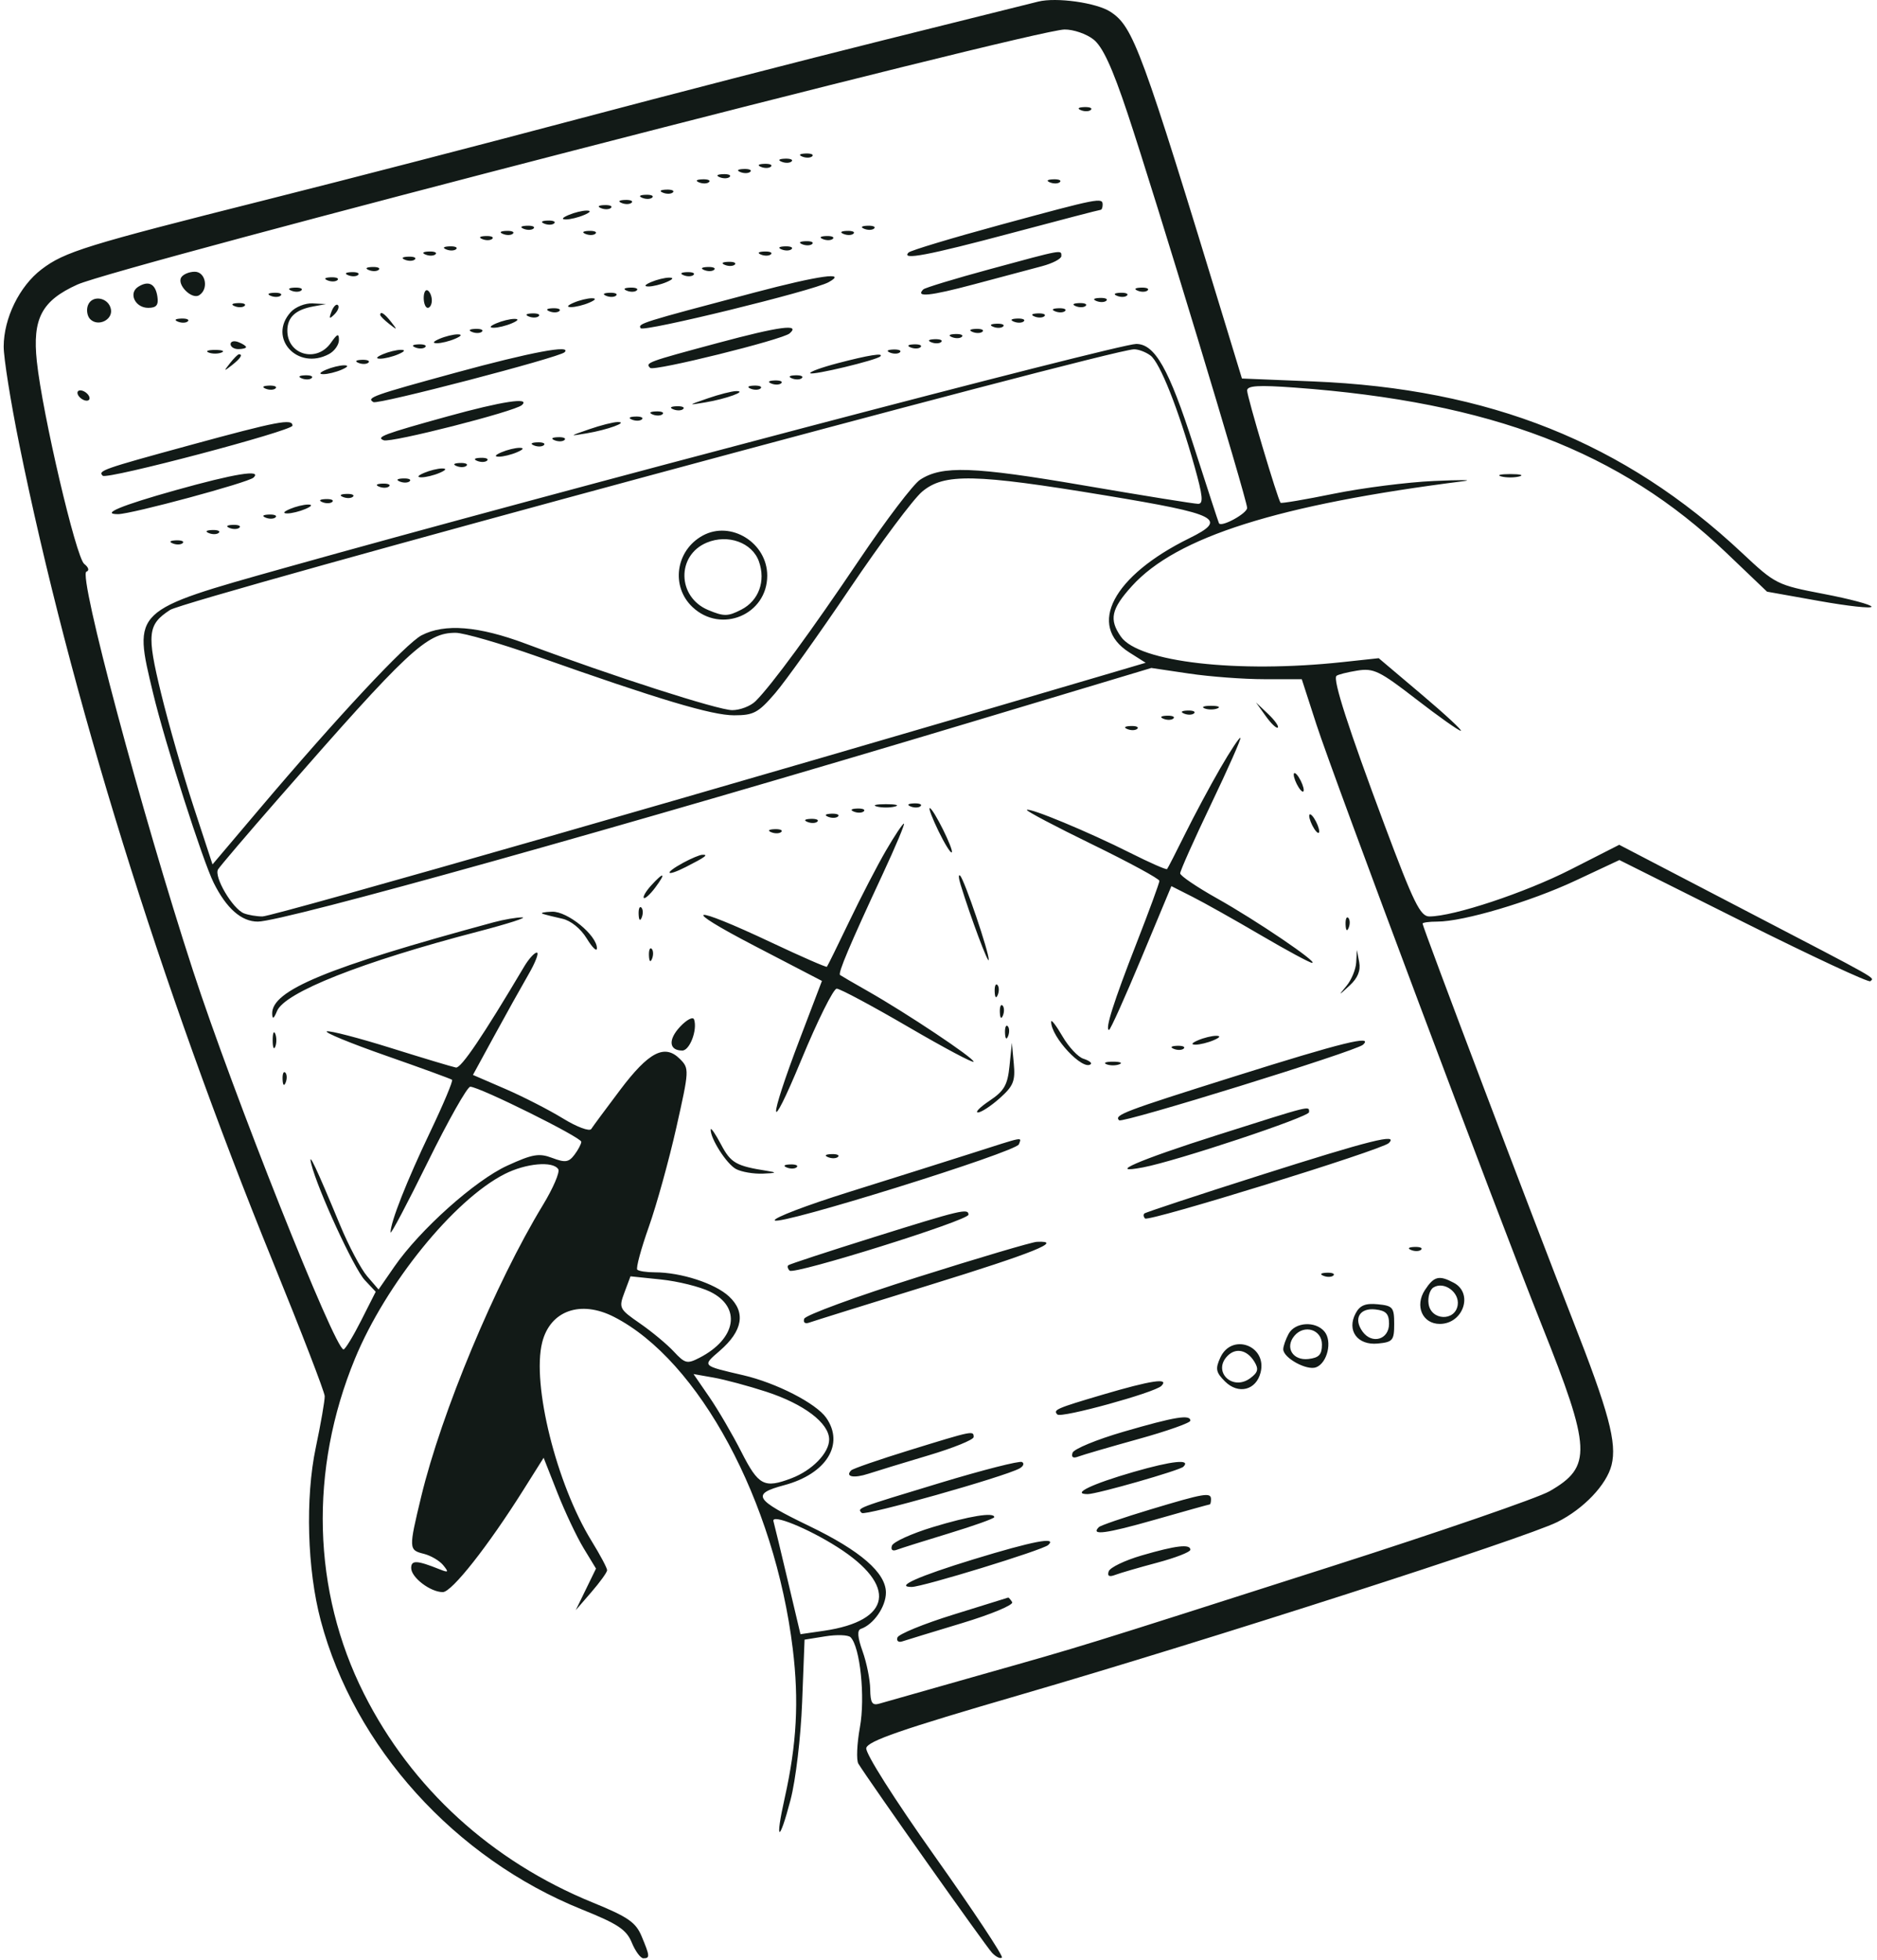 <svg width="364" height="380" viewBox="0 0 364 380" fill="none" xmlns="http://www.w3.org/2000/svg">
<path fill-rule="evenodd" clip-rule="evenodd" d="M201.323 0.314C200.222 0.591 186.758 3.948 171.402 7.774C156.048 11.6 129.254 18.512 111.861 23.135C94.469 27.757 67.432 34.761 51.78 38.699C16.597 47.552 12.531 48.81 8.05 52.226C3.772 55.486 0.733 61.685 0.715 67.187C0.707 69.387 2.064 77.904 3.729 86.114C13.555 134.558 31.055 190.951 52.936 244.687C58.424 258.162 62.938 269.862 62.969 270.687C63 271.512 62.223 275.995 61.241 280.65C59.177 290.438 59.573 304.306 62.197 314.187C68.716 338.733 88.223 360.309 112.856 370.22C119.842 373.031 121.48 374.12 122.521 376.646C123.211 378.318 124.224 379.687 124.773 379.687C126.071 379.687 126.035 379.254 124.422 375.405C123.287 372.699 121.781 371.661 114.954 368.879C95.347 360.889 79.789 346.686 70.567 328.359C60.561 308.472 59.938 284.996 68.841 263.42C74.831 248.905 88.001 232.658 97.843 227.64C101.968 225.537 107.252 225.06 108.266 226.698C108.609 227.254 107.26 230.391 105.267 233.669C96.072 248.795 85.612 273.86 81.679 290.187C79.237 300.326 79.246 300.526 82.199 301.266C83.552 301.606 85.242 302.598 85.952 303.472C87.073 304.851 86.98 304.956 85.243 304.261C80.846 302.502 79.739 302.452 79.739 304.014C79.739 305.85 83.461 308.687 85.871 308.687C87.614 308.687 94.6 299.834 101.475 288.915L105.424 282.642L108.092 289.415C109.559 293.139 111.845 297.973 113.17 300.157L115.58 304.127L113.617 308.157L111.654 312.187L114.683 308.687C116.348 306.762 117.723 304.856 117.738 304.452C117.753 304.048 116.393 301.489 114.716 298.766C107.902 287.7 103.104 268.4 105.145 260.272C106.693 254.109 112.59 252.014 119.066 255.324C135.563 263.757 150.246 291.014 153.738 319.691C154.965 329.763 154.513 338.143 152.179 348.584C150.256 357.185 151.079 357.469 153.305 348.973C154.308 345.141 155.287 336.901 155.554 330.046L156.026 317.905L160.073 317.258C162.3 316.903 164.493 316.982 164.945 317.434C166.803 319.291 167.82 329.062 166.761 334.894C166.18 338.101 166.045 341.279 166.462 341.956C168.563 345.369 191.2 377.384 192.391 378.627C193.149 379.42 194.007 379.831 194.297 379.541C194.587 379.251 188.711 370.388 181.24 359.845C173.404 348.787 167.798 339.938 167.991 338.933C168.254 337.57 174.771 335.315 197.834 328.606C234.111 318.053 295.746 298.228 302.013 295.096C307.112 292.547 311.564 287.873 312.521 284.063C313.603 279.752 311.997 273.766 304.92 255.744C297.695 237.345 275.875 179.75 275.875 179.077C275.875 178.863 277.154 178.687 278.717 178.687C283.792 178.687 296.755 174.846 305.5 170.751L314.043 166.75L338.097 178.777C351.327 185.391 362.403 190.552 362.71 190.245C363.478 189.478 365.083 190.386 338.223 176.401L314.011 163.794L304.566 168.6C295.747 173.087 281.885 177.687 277.184 177.687C275.435 177.687 274.134 175.03 268.491 159.937C261.459 141.131 258.442 131.775 259.171 131.046C259.415 130.801 261.216 130.342 263.17 130.025C266.377 129.505 267.499 130.047 274.641 135.568C278.994 138.933 282.885 141.687 283.285 141.687C283.686 141.687 280.269 138.521 275.692 134.651L267.369 127.615L260.364 128.371C239.996 130.57 220.834 128.377 217.381 123.45C215.042 120.112 215.478 118.085 219.497 113.641C228.13 104.092 247.885 97.845 283.88 93.284C285.807 93.04 283.19 93.028 278.066 93.257C272.942 93.486 264.218 94.597 258.68 95.724C253.142 96.852 248.489 97.643 248.34 97.481C247.803 96.898 241.851 76.935 241.851 75.72C241.851 74.767 244.026 74.634 251.108 75.152C289.133 77.935 314.192 87.524 334.761 107.161L342.673 114.716L352.804 116.523C358.376 117.518 362.935 118.017 362.935 117.633C362.935 117.249 358.769 116.136 353.679 115.159C344.563 113.41 344.321 113.288 337.811 107.187C314.947 85.763 288.875 75.349 254.607 73.951L240.844 73.39L237.765 63.288C221.34 9.399 219.797 5.202 215.346 2.287C212.657 0.527 204.844 -0.573 201.323 0.314ZM212.046 7.642C213.83 9.044 215.693 13.075 218.635 21.892C224.01 37.998 241.851 96.853 241.851 98.475C241.851 99.549 236.896 102.266 236.397 101.465C236.302 101.312 234.072 94.488 231.442 86.301C226.693 71.518 223.959 66.687 220.34 66.687C216.873 66.687 106.469 95.718 55.222 110.106C25.5 118.45 25.793 118.171 29.692 134.422C32.015 144.102 39.299 166.882 41.449 171.187C43.923 176.141 46.824 178.687 49.994 178.687C54.974 178.687 120.899 160.252 188.283 140.017L223.276 129.509L230.603 130.598C234.633 131.197 241.197 131.687 245.189 131.687H252.447L255.28 140.437C258.568 150.595 290.335 235.261 298.969 256.877C308.618 281.036 308.777 284.378 300.505 289.125C298.241 290.424 279.277 296.961 258.363 303.651C207.964 319.773 210.867 318.876 190.315 324.692C180.409 327.496 171.515 330.022 170.552 330.306C169.138 330.723 168.793 330.184 168.756 327.504C168.732 325.68 168.07 322.387 167.284 320.187C166.291 317.404 166.19 316.073 166.953 315.812C169.414 314.971 171.803 311.512 171.803 308.791C171.803 304.948 166.884 300.675 156.941 295.879C146.285 290.739 145.632 289.677 152.078 287.955C160.243 285.773 163.825 280.028 160.225 274.891C158.258 272.084 150.559 268.133 144.156 266.643C136.035 264.754 136.146 264.869 139.577 261.903C144.062 258.025 144.67 254.413 141.354 251.342C138.64 248.828 132.037 246.687 126.996 246.687C125.404 246.687 123.87 246.454 123.585 246.17C123.301 245.885 124.307 242.153 125.822 237.876C127.336 233.599 129.734 224.946 131.152 218.648C133.677 207.427 133.69 207.157 131.842 205.31C128.89 202.359 125.815 203.954 120.267 211.313C117.515 214.963 114.99 218.376 114.656 218.897C114.319 219.421 111.86 218.502 109.152 216.84C106.459 215.188 101.435 212.616 97.986 211.124L91.717 208.413L95.869 200.8C98.153 196.613 101.13 191.275 102.483 188.937C103.838 186.6 104.566 184.69 104.101 184.693C103.635 184.697 102.523 185.934 101.627 187.443C93.66 200.868 89.41 207.155 88.419 206.981C87.772 206.867 82.106 205.166 75.828 203.2C69.549 201.234 63.95 199.78 63.384 199.968C62.82 200.156 67.957 202.269 74.8 204.664C81.644 207.059 87.433 209.17 87.665 209.356C87.896 209.543 85.992 214.081 83.433 219.441C78.87 229 75.736 236.943 75.736 238.951C75.736 239.508 78.979 233.376 82.944 225.325C86.909 217.274 90.623 210.693 91.2 210.701C92.998 210.726 112.764 220.53 112.73 221.381C112.713 221.824 112.108 222.962 111.389 223.91C110.287 225.359 109.602 225.454 107.092 224.507C104.533 223.542 103.284 223.756 98.371 226.004C92.114 228.866 81.415 238.437 76.463 245.601L73.413 250.015L71.208 247.453C69.995 246.044 67.631 241.583 65.955 237.539C61.361 226.457 59.664 222.857 60.367 225.687C61.606 230.672 68.661 245.983 70.736 248.19L72.861 250.451L70.045 256.016C68.497 259.077 66.957 261.605 66.623 261.634C64.981 261.777 45.135 211.854 37.423 188.187C27.451 157.578 15.114 111.391 16.761 110.836C17.366 110.632 17.188 110.005 16.333 109.336C14.744 108.093 8.224 80.234 7.144 70.074C6.261 61.758 8.087 58.3 15.015 55.17C22.791 51.658 200.367 5.786 206.442 5.721C208.156 5.702 210.679 6.567 212.046 7.642ZM209.642 21.37C210.363 21.659 211.227 21.623 211.559 21.291C211.891 20.959 211.301 20.723 210.246 20.766C209.08 20.814 208.843 21.051 209.642 21.37ZM155.604 30.37C156.326 30.659 157.189 30.623 157.522 30.291C157.854 29.959 157.264 29.723 156.209 29.766C155.043 29.814 154.806 30.051 155.604 30.37ZM151.602 31.37C152.323 31.659 153.187 31.623 153.519 31.291C153.851 30.959 153.261 30.723 152.206 30.766C151.04 30.814 150.803 31.051 151.602 31.37ZM147.599 32.37C148.32 32.659 149.184 32.623 149.516 32.291C149.848 31.959 149.258 31.723 148.203 31.766C147.037 31.814 146.8 32.051 147.599 32.37ZM143.596 33.37C144.318 33.659 145.181 33.623 145.513 33.291C145.846 32.959 145.255 32.723 144.2 32.766C143.035 32.814 142.797 33.051 143.596 33.37ZM139.593 34.37C140.315 34.659 141.178 34.623 141.511 34.291C141.843 33.959 141.252 33.723 140.198 33.766C139.032 33.814 138.795 34.051 139.593 34.37ZM135.59 35.37C136.312 35.659 137.176 35.623 137.508 35.291C137.84 34.959 137.25 34.723 136.195 34.766C135.029 34.814 134.792 35.051 135.59 35.37ZM203.638 35.37C204.359 35.659 205.223 35.623 205.555 35.291C205.887 34.959 205.297 34.723 204.242 34.766C203.076 34.814 202.839 35.051 203.638 35.37ZM128.586 37.37C129.307 37.659 130.171 37.623 130.503 37.291C130.835 36.959 130.245 36.723 129.19 36.766C128.024 36.814 127.787 37.051 128.586 37.37ZM124.583 38.37C125.304 38.659 126.168 38.623 126.5 38.291C126.832 37.959 126.242 37.723 125.187 37.766C124.021 37.814 123.784 38.051 124.583 38.37ZM120.58 39.37C121.302 39.659 122.165 39.623 122.497 39.291C122.83 38.959 122.239 38.723 121.184 38.766C120.019 38.814 119.782 39.051 120.58 39.37ZM194.131 43.555C184.672 46.125 176.604 48.556 176.202 48.957C174.644 50.515 179.95 49.512 196.169 45.185C205.441 42.711 213.209 40.687 213.43 40.687C213.651 40.687 213.832 40.237 213.832 39.687C213.832 38.255 213.149 38.389 194.131 43.555ZM116.577 40.37C117.299 40.659 118.162 40.623 118.495 40.291C118.827 39.959 118.236 39.723 117.182 39.766C116.016 39.814 115.779 40.051 116.577 40.37ZM110.26 41.687C108.998 42.229 108.814 42.546 109.76 42.546C110.585 42.546 112.161 42.16 113.262 41.687C114.524 41.145 114.708 40.828 113.762 40.828C112.937 40.828 111.361 41.214 110.26 41.687ZM105.57 43.37C106.291 43.659 107.155 43.623 107.487 43.291C107.819 42.959 107.229 42.723 106.174 42.766C105.008 42.814 104.771 43.051 105.57 43.37ZM101.567 44.37C102.288 44.659 103.152 44.623 103.484 44.291C103.816 43.959 103.226 43.723 102.171 43.766C101.005 43.814 100.768 44.051 101.567 44.37ZM167.613 44.37C168.334 44.659 169.198 44.623 169.53 44.291C169.862 43.959 169.272 43.723 168.217 43.766C167.051 43.814 166.814 44.051 167.613 44.37ZM97.564 45.37C98.286 45.659 99.149 45.623 99.481 45.291C99.814 44.959 99.223 44.723 98.168 44.766C97.003 44.814 96.766 45.051 97.564 45.37ZM113.575 45.37C114.297 45.659 115.16 45.623 115.493 45.291C115.825 44.959 115.234 44.723 114.18 44.766C113.014 44.814 112.777 45.051 113.575 45.37ZM163.61 45.37C164.331 45.659 165.195 45.623 165.527 45.291C165.859 44.959 165.269 44.723 164.214 44.766C163.049 44.814 162.811 45.051 163.61 45.37ZM93.561 46.37C94.283 46.659 95.146 46.623 95.479 46.291C95.811 45.959 95.221 45.723 94.166 45.766C93 45.814 92.763 46.051 93.561 46.37ZM159.607 46.37C160.329 46.659 161.192 46.623 161.524 46.291C161.857 45.959 161.266 45.723 160.212 45.766C159.046 45.814 158.809 46.051 159.607 46.37ZM155.604 47.37C156.326 47.659 157.189 47.623 157.522 47.291C157.854 46.959 157.264 46.723 156.209 46.766C155.043 46.814 154.806 47.051 155.604 47.37ZM86.556 48.37C87.278 48.659 88.141 48.623 88.474 48.291C88.806 47.959 88.216 47.723 87.161 47.766C85.995 47.814 85.758 48.051 86.556 48.37ZM151.602 48.37C152.323 48.659 153.187 48.623 153.519 48.291C153.851 47.959 153.261 47.723 152.206 47.766C151.04 47.814 150.803 48.051 151.602 48.37ZM82.554 49.37C83.275 49.659 84.139 49.623 84.471 49.291C84.803 48.959 84.213 48.723 83.158 48.766C81.992 48.814 81.755 49.051 82.554 49.37ZM147.599 49.37C148.32 49.659 149.184 49.623 149.516 49.291C149.848 48.959 149.258 48.723 148.203 48.766C147.037 48.814 146.8 49.051 147.599 49.37ZM191.974 52.186C185.18 54.03 179.364 55.798 179.048 56.113C177.463 57.697 180.298 57.413 188.876 55.127C194.071 53.743 200.01 52.16 202.074 51.61C204.138 51.06 205.826 50.177 205.826 49.648C205.826 48.389 206.232 48.315 191.974 52.186ZM78.551 50.37C79.272 50.659 80.136 50.623 80.468 50.291C80.8 49.959 80.21 49.723 79.155 49.766C77.99 49.814 77.752 50.051 78.551 50.37ZM140.594 51.37C141.315 51.659 142.179 51.623 142.511 51.291C142.844 50.959 142.253 50.723 141.198 50.766C140.033 50.814 139.795 51.051 140.594 51.37ZM71.546 52.37C72.267 52.659 73.131 52.623 73.463 52.291C73.796 51.959 73.205 51.723 72.15 51.766C70.985 51.814 70.748 52.051 71.546 52.37ZM136.591 52.37C137.313 52.659 138.176 52.623 138.508 52.291C138.841 51.959 138.25 51.723 137.196 51.766C136.03 51.814 135.793 52.051 136.591 52.37ZM35.149 53.783C34.266 55.209 37.187 58.128 38.614 57.246C40.522 56.069 39.894 52.687 37.769 52.687C36.7 52.687 35.521 53.18 35.149 53.783ZM67.543 53.37C68.265 53.659 69.128 53.623 69.461 53.291C69.793 52.959 69.202 52.723 68.148 52.766C66.982 52.814 66.745 53.051 67.543 53.37ZM132.588 53.37C133.31 53.659 134.173 53.623 134.506 53.291C134.838 52.959 134.248 52.723 133.193 52.766C132.027 52.814 131.79 53.051 132.588 53.37ZM146.285 56.727C124.216 62.564 123.679 62.732 124.24 63.638C124.735 64.439 157.653 56.384 160.673 54.723C164.506 52.614 158.863 53.401 146.285 56.727ZM63.541 54.37C64.262 54.659 65.126 54.623 65.458 54.291C65.79 53.959 65.2 53.723 64.145 53.766C62.979 53.814 62.742 54.051 63.541 54.37ZM126.271 54.687C125.009 55.229 124.825 55.546 125.771 55.546C126.596 55.546 128.172 55.16 129.273 54.687C130.535 54.145 130.719 53.828 129.773 53.828C128.948 53.828 127.372 54.214 126.271 54.687ZM26.806 55.602C24.854 56.837 26.204 59.687 28.741 59.687C30.33 59.687 30.766 59.157 30.525 57.515C30.157 55.021 28.816 54.332 26.806 55.602ZM56.536 56.37C57.257 56.659 58.121 56.623 58.453 56.291C58.785 55.959 58.195 55.723 57.14 55.766C55.974 55.814 55.737 56.051 56.536 56.37ZM82.169 57.76C82.169 58.82 82.523 59.687 82.955 59.687C83.387 59.687 83.742 59.039 83.742 58.246C83.742 57.453 83.387 56.587 82.955 56.319C82.523 56.052 82.169 56.701 82.169 57.76ZM121.581 56.37C122.302 56.659 123.166 56.623 123.498 56.291C123.83 55.959 123.24 55.723 122.185 55.766C121.019 55.814 120.782 56.051 121.581 56.37ZM220.65 56.37C221.371 56.659 222.235 56.623 222.567 56.291C222.899 55.959 222.309 55.723 221.254 55.766C220.088 55.814 219.851 56.051 220.65 56.37ZM52.533 57.37C53.254 57.659 54.118 57.623 54.45 57.291C54.782 56.959 54.192 56.723 53.137 56.766C51.971 56.814 51.734 57.051 52.533 57.37ZM117.578 57.37C118.299 57.659 119.163 57.623 119.495 57.291C119.828 56.959 119.237 56.723 118.182 56.766C117.017 56.814 116.779 57.051 117.578 57.37ZM216.647 57.37C217.368 57.659 218.232 57.623 218.564 57.291C218.896 56.959 218.306 56.723 217.251 56.766C216.085 56.814 215.848 57.051 216.647 57.37ZM17.059 59.18C16.713 60.083 16.909 61.301 17.495 61.887C19.021 63.411 21.909 62.018 21.51 59.952C21.067 57.65 17.861 57.094 17.059 59.18ZM111.261 58.687C109.999 59.229 109.815 59.546 110.76 59.546C111.586 59.546 113.162 59.16 114.263 58.687C115.525 58.145 115.709 57.828 114.763 57.828C113.937 57.828 112.361 58.214 111.261 58.687ZM212.644 58.37C213.365 58.659 214.229 58.623 214.561 58.291C214.894 57.959 214.303 57.723 213.248 57.766C212.083 57.814 211.845 58.051 212.644 58.37ZM45.528 59.37C46.249 59.659 47.113 59.623 47.445 59.291C47.778 58.959 47.187 58.723 46.132 58.766C44.967 58.814 44.729 59.051 45.528 59.37ZM56.377 60.516C51.855 65.509 57.693 71.914 63.794 68.652C64.858 68.082 65.729 66.857 65.729 65.929C65.729 64.575 65.421 64.681 64.171 66.464C61.414 70.399 55.722 68.812 55.722 64.109C55.722 61.527 57.299 60.048 60.725 59.419L63.227 58.959L60.63 58.823C59.203 58.748 57.288 59.51 56.377 60.516ZM64.292 60.394C63.75 61.819 63.864 61.934 64.852 60.954C65.537 60.275 65.844 59.468 65.536 59.161C65.228 58.853 64.668 59.408 64.292 60.394ZM208.641 59.37C209.363 59.659 210.226 59.623 210.559 59.291C210.891 58.959 210.3 58.723 209.246 58.766C208.08 58.814 207.843 59.051 208.641 59.37ZM106.57 60.37C107.292 60.659 108.155 60.623 108.488 60.291C108.82 59.959 108.229 59.723 107.175 59.766C106.009 59.814 105.772 60.051 106.57 60.37ZM204.638 60.37C205.36 60.659 206.223 60.623 206.556 60.291C206.888 59.959 206.298 59.723 205.243 59.766C204.077 59.814 203.84 60.051 204.638 60.37ZM73.734 61.065C73.734 61.272 74.522 62.06 75.486 62.815C77.073 64.058 77.108 64.023 75.864 62.437C74.556 60.771 73.734 60.242 73.734 61.065ZM102.568 61.37C103.289 61.659 104.153 61.623 104.485 61.291C104.817 60.959 104.227 60.723 103.172 60.766C102.006 60.814 101.769 61.051 102.568 61.37ZM200.636 61.37C201.357 61.659 202.221 61.623 202.553 61.291C202.885 60.959 202.295 60.723 201.24 60.766C200.074 60.814 199.837 61.051 200.636 61.37ZM34.52 62.37C35.242 62.659 36.105 62.623 36.438 62.291C36.77 61.959 36.179 61.723 35.125 61.766C33.959 61.814 33.722 62.051 34.52 62.37ZM96.25 62.687C94.988 63.229 94.804 63.546 95.75 63.546C96.575 63.546 98.151 63.16 99.252 62.687C100.514 62.145 100.698 61.828 99.753 61.828C98.927 61.828 97.351 62.214 96.25 62.687ZM196.633 62.37C197.354 62.659 198.218 62.623 198.55 62.291C198.882 61.959 198.292 61.723 197.237 61.766C196.071 61.814 195.834 62.051 196.633 62.37ZM139.28 66.479C125.443 70.196 125.08 70.33 126.088 71.338C126.788 72.037 151.732 65.862 153.127 64.644C155.319 62.731 151.202 63.276 139.28 66.479ZM192.63 63.37C193.352 63.659 194.215 63.623 194.547 63.291C194.88 62.959 194.289 62.723 193.234 62.766C192.069 62.814 191.832 63.051 192.63 63.37ZM91.56 64.37C92.281 64.659 93.145 64.623 93.477 64.291C93.809 63.959 93.219 63.723 92.164 63.766C90.999 63.814 90.761 64.051 91.56 64.37ZM188.627 64.37C189.349 64.659 190.212 64.623 190.545 64.291C190.877 63.959 190.286 63.723 189.232 63.766C188.066 63.814 187.829 64.051 188.627 64.37ZM85.243 65.687C83.981 66.229 83.796 66.546 84.742 66.546C85.568 66.546 87.144 66.16 88.245 65.687C89.507 65.145 89.691 64.828 88.745 64.828C87.919 64.828 86.343 65.214 85.243 65.687ZM184.625 65.37C185.346 65.659 186.21 65.623 186.542 65.291C186.874 64.959 186.284 64.723 185.229 64.766C184.063 64.814 183.826 65.051 184.625 65.37ZM44.714 66.718C44.714 67.251 45.39 67.687 46.215 67.687C47.041 67.687 47.717 67.51 47.717 67.294C47.717 67.078 47.041 66.642 46.215 66.325C45.39 66.009 44.714 66.186 44.714 66.718ZM180.622 66.37C181.343 66.659 182.207 66.623 182.539 66.291C182.871 65.959 182.281 65.723 181.226 65.766C180.06 65.814 179.823 66.051 180.622 66.37ZM80.552 67.37C81.274 67.659 82.137 67.623 82.47 67.291C82.802 66.959 82.211 66.723 81.157 66.766C79.991 66.814 79.754 67.051 80.552 67.37ZM176.619 67.37C177.34 67.659 178.204 67.623 178.536 67.291C178.869 66.959 178.278 66.723 177.223 66.766C176.058 66.814 175.82 67.051 176.619 67.37ZM40.462 68.349C41.15 68.627 42.276 68.627 42.963 68.349C43.652 68.072 43.088 67.845 41.712 67.845C40.336 67.845 39.774 68.072 40.462 68.349ZM74.235 68.687C72.973 69.229 72.789 69.546 73.734 69.546C74.56 69.546 76.136 69.16 77.237 68.687C78.499 68.145 78.683 67.828 77.737 67.828C76.912 67.828 75.336 68.214 74.235 68.687ZM88.376 72.257C72.242 76.661 70.968 77.116 72.417 77.966C73.298 78.483 108.472 69.307 109.483 68.297C111.014 66.766 102.954 68.279 88.376 72.257ZM172.616 68.37C173.338 68.659 174.201 68.623 174.534 68.291C174.866 67.959 174.275 67.723 173.221 67.766C172.055 67.814 171.818 68.051 172.616 68.37ZM223.117 68.937C224.953 70.318 228.512 79.284 231.651 90.437C233.263 96.166 233.409 97.687 232.346 97.687C231.605 97.687 221.621 96.08 210.157 94.115C188.734 90.444 182.678 90.233 178.435 93.011C177.114 93.876 171.851 100.795 166.738 108.386C157.275 122.439 149.685 132.788 146.535 135.937C145.571 136.899 143.529 137.687 141.995 137.687C139.279 137.687 118.721 131.073 101.936 124.798C92.788 121.379 86.257 120.853 81.768 123.172C78.746 124.734 65.376 139.052 50.218 156.96L41.212 167.6L37.537 156.393C35.517 150.23 32.684 140.354 31.243 134.447C28.424 122.895 28.62 121.08 32.991 118.254C36.209 116.174 214.964 67.848 219.895 67.726C220.753 67.704 222.203 68.25 223.117 68.937ZM44.586 70.437C43.343 72.023 43.377 72.058 44.965 70.815C46.632 69.508 47.161 68.687 46.337 68.687C46.13 68.687 45.342 69.474 44.586 70.437ZM162.499 70.406C159.308 71.242 156.894 72.122 157.134 72.362C157.584 72.811 169.971 69.835 170.719 69.098C171.458 68.369 168.439 68.849 162.499 70.406ZM69.545 70.37C70.266 70.659 71.13 70.623 71.462 70.291C71.794 69.959 71.204 69.723 70.149 69.766C68.983 69.814 68.746 70.051 69.545 70.37ZM63.227 71.687C61.965 72.229 61.781 72.546 62.727 72.546C63.553 72.546 65.129 72.16 66.229 71.687C67.491 71.145 67.675 70.828 66.73 70.828C65.904 70.828 64.328 71.214 63.227 71.687ZM58.537 73.37C59.258 73.659 60.122 73.623 60.454 73.291C60.787 72.959 60.196 72.723 59.141 72.766C57.976 72.814 57.739 73.051 58.537 73.37ZM153.603 73.37C154.324 73.659 155.188 73.623 155.52 73.291C155.853 72.959 155.262 72.723 154.207 72.766C153.042 72.814 152.804 73.051 153.603 73.37ZM149.6 74.37C150.322 74.659 151.185 74.623 151.518 74.291C151.85 73.959 151.259 73.723 150.205 73.766C149.039 73.814 148.802 74.051 149.6 74.37ZM51.532 75.37C52.254 75.659 53.117 75.623 53.45 75.291C53.782 74.959 53.191 74.723 52.137 74.766C50.971 74.814 50.734 75.051 51.532 75.37ZM145.597 75.37C146.319 75.659 147.183 75.623 147.515 75.291C147.847 74.959 147.257 74.723 146.202 74.766C145.036 74.814 144.799 75.051 145.597 75.37ZM15.194 76.687C15.534 77.237 16.263 77.687 16.813 77.687C17.363 77.687 17.535 77.237 17.195 76.687C16.855 76.137 16.127 75.687 15.576 75.687C15.026 75.687 14.854 76.137 15.194 76.687ZM137.279 77.225C133.332 78.589 133.325 78.6 136.778 78.018C140.86 77.33 145.034 75.807 142.782 75.827C141.957 75.835 139.48 76.463 137.279 77.225ZM86.808 80.728C74.388 84.162 72.8 84.757 74.424 85.366C75.835 85.896 99.827 79.783 101.204 78.543C102.964 76.958 97.372 77.807 86.808 80.728ZM130.587 79.37C131.309 79.659 132.172 79.623 132.504 79.291C132.837 78.959 132.246 78.723 131.191 78.766C130.026 78.814 129.788 79.051 130.587 79.37ZM126.584 80.37C127.306 80.659 128.169 80.623 128.502 80.291C128.834 79.959 128.243 79.723 127.189 79.766C126.023 79.814 125.786 80.051 126.584 80.37ZM122.581 81.37C123.303 81.659 124.167 81.623 124.499 81.291C124.831 80.959 124.241 80.723 123.186 80.766C122.02 80.814 121.783 81.051 122.581 81.37ZM36.709 86.347C19.884 90.941 18.947 91.27 19.918 92.241C20.714 93.036 56.723 83.531 56.723 82.525C56.723 81.117 53.86 81.664 36.709 86.347ZM114.263 83.225C110.316 84.589 110.309 84.6 113.762 84.018C117.844 83.33 122.018 81.807 119.766 81.827C118.941 81.835 116.464 82.463 114.263 83.225ZM107.571 85.37C108.293 85.659 109.156 85.623 109.488 85.291C109.821 84.959 109.23 84.723 108.175 84.766C107.01 84.814 106.772 85.051 107.571 85.37ZM103.568 86.37C104.29 86.659 105.153 86.623 105.486 86.291C105.818 85.959 105.227 85.723 104.173 85.766C103.007 85.814 102.77 86.051 103.568 86.37ZM97.251 87.687C95.989 88.229 95.805 88.546 96.751 88.546C97.576 88.546 99.152 88.16 100.253 87.687C101.515 87.145 101.699 86.828 100.753 86.828C99.928 86.828 98.352 87.214 97.251 87.687ZM92.561 89.37C93.282 89.659 94.146 89.623 94.478 89.291C94.81 88.959 94.22 88.723 93.165 88.766C91.999 88.814 91.762 89.051 92.561 89.37ZM88.558 90.37C89.279 90.659 90.143 90.623 90.475 90.291C90.807 89.959 90.217 89.723 89.162 89.766C87.996 89.814 87.759 90.051 88.558 90.37ZM82.24 91.687C80.979 92.229 80.794 92.546 81.74 92.546C82.566 92.546 84.142 92.16 85.243 91.687C86.504 91.145 86.689 90.828 85.743 90.828C84.917 90.828 83.341 91.214 82.24 91.687ZM34.026 95.051C23.478 98.008 19.442 99.687 22.885 99.687C25.46 99.687 48.158 93.564 49.167 92.597C50.878 90.96 45.525 91.828 34.026 95.051ZM291.135 92.376C292.098 92.628 293.675 92.628 294.638 92.376C295.6 92.125 294.813 91.919 292.887 91.919C290.96 91.919 290.173 92.125 291.135 92.376ZM77.55 93.37C78.272 93.659 79.135 93.623 79.468 93.291C79.8 92.959 79.209 92.723 78.155 92.766C76.989 92.814 76.752 93.051 77.55 93.37ZM214.332 96.049C236.354 99.692 238.205 100.637 230.625 104.366C215.825 111.647 210.762 121.282 218.996 126.492L222.174 128.502L215.251 130.545C143.043 151.856 52.982 177.687 50.891 177.687C49.785 177.687 48.178 177.417 47.318 177.088C45.125 176.247 41.423 169.964 42.293 168.557C42.69 167.916 47.931 161.767 53.939 154.893C79.27 125.913 82.722 122.683 88.363 122.691C89.949 122.693 97.101 124.765 104.256 127.296C127.849 135.641 138.038 138.687 142.361 138.687C146.141 138.687 147.048 138.2 150.293 134.437C152.307 132.099 158.848 122.935 164.827 114.071C170.806 105.207 177.108 96.769 178.83 95.321C183.094 91.736 188.993 91.857 214.332 96.049ZM73.547 94.37C74.269 94.659 75.132 94.623 75.465 94.291C75.797 93.959 75.207 93.723 74.152 93.766C72.986 93.814 72.749 94.051 73.547 94.37ZM66.543 96.37C67.264 96.659 68.128 96.623 68.46 96.291C68.792 95.959 68.202 95.723 67.147 95.766C65.981 95.814 65.744 96.051 66.543 96.37ZM62.54 97.37C63.261 97.659 64.125 97.623 64.457 97.291C64.789 96.959 64.199 96.723 63.144 96.766C61.978 96.814 61.741 97.051 62.54 97.37ZM56.222 98.687C54.961 99.229 54.776 99.546 55.722 99.546C56.548 99.546 58.124 99.16 59.224 98.687C60.486 98.145 60.67 97.828 59.725 97.828C58.899 97.828 57.323 98.214 56.222 98.687ZM51.532 100.37C52.254 100.659 53.117 100.623 53.45 100.291C53.782 99.959 53.191 99.723 52.137 99.766C50.971 99.814 50.734 100.051 51.532 100.37ZM44.527 102.37C45.249 102.659 46.112 102.623 46.445 102.291C46.777 101.959 46.186 101.723 45.132 101.766C43.966 101.814 43.729 102.051 44.527 102.37ZM40.525 103.37C41.246 103.659 42.11 103.623 42.442 103.291C42.774 102.959 42.184 102.723 41.129 102.766C39.963 102.814 39.726 103.051 40.525 103.37ZM136.278 103.842C131.028 106.711 130.034 113.703 134.304 117.713C139.865 122.933 148.787 119.169 148.787 111.602C148.787 105.235 141.734 100.86 136.278 103.842ZM147.18 108.869C148.52 112.675 147.144 116.45 143.782 118.188C141.156 119.544 140.399 119.554 137.328 118.272C131.331 115.768 131.156 107.691 137.046 105.216C141.154 103.49 145.884 105.195 147.18 108.869ZM33.52 105.37C34.241 105.659 35.105 105.623 35.437 105.291C35.769 104.959 35.179 104.723 34.124 104.766C32.958 104.814 32.721 105.051 33.52 105.37ZM233.595 137.349C234.284 137.627 235.41 137.627 236.097 137.349C236.786 137.072 236.222 136.845 234.846 136.845C233.47 136.845 232.908 137.072 233.595 137.349ZM245.46 138.839C246.502 140.298 247.555 141.298 247.799 141.061C248.045 140.825 247.192 139.631 245.904 138.409L243.564 136.187L245.46 138.839ZM229.656 138.37C230.377 138.659 231.241 138.623 231.573 138.291C231.905 137.959 231.315 137.723 230.26 137.766C229.094 137.814 228.857 138.051 229.656 138.37ZM225.653 139.37C226.374 139.659 227.238 139.623 227.57 139.291C227.903 138.959 227.312 138.723 226.257 138.766C225.092 138.814 224.854 139.051 225.653 139.37ZM218.648 141.37C219.37 141.659 220.233 141.623 220.565 141.291C220.898 140.959 220.307 140.723 219.253 140.766C218.087 140.814 217.85 141.051 218.648 141.37ZM236.638 148.963C234.659 152.386 231.592 158.112 229.822 161.687C228.052 165.262 226.478 168.328 226.324 168.501C226.171 168.674 222.942 167.254 219.15 165.346C211.134 161.311 199.64 156.536 199.142 157.033C198.953 157.222 204.658 160.231 211.819 163.72C218.98 167.209 224.839 170.39 224.839 170.79C224.839 171.19 222.847 176.617 220.411 182.852C215.944 194.289 214.232 199.687 215.074 199.687C215.326 199.687 218.149 193.415 221.347 185.748L227.162 171.81L231.254 173.88C233.505 175.019 239.468 178.366 244.504 181.319C249.541 184.271 254.019 186.687 254.456 186.687C255.772 186.687 243.646 178.466 236.018 174.187C232.097 171.987 228.878 169.804 228.865 169.337C228.852 168.869 231.547 162.835 234.853 155.927C238.161 149.02 240.723 143.227 240.55 143.054C240.377 142.881 238.616 145.54 236.638 148.963ZM250.888 150.187C250.888 150.737 251.325 151.862 251.858 152.687C252.392 153.512 252.828 153.737 252.828 153.187C252.828 152.637 252.392 151.512 251.858 150.687C251.325 149.862 250.888 149.637 250.888 150.187ZM170.051 156.376C171.015 156.628 172.59 156.628 173.554 156.376C174.517 156.125 173.729 155.919 171.803 155.919C169.876 155.919 169.088 156.125 170.051 156.376ZM176.619 156.37C177.34 156.659 178.204 156.623 178.536 156.291C178.869 155.959 178.278 155.723 177.223 155.766C176.058 155.814 175.82 156.051 176.619 156.37ZM165.611 157.37C166.333 157.659 167.196 157.623 167.529 157.291C167.861 156.959 167.27 156.723 166.216 156.766C165.05 156.814 164.813 157.051 165.611 157.37ZM182.012 161.165C183.209 163.628 184.36 165.472 184.569 165.262C185.023 164.81 180.979 156.687 180.301 156.687C180.044 156.687 180.814 158.702 182.012 161.165ZM160.608 158.37C161.329 158.659 162.193 158.623 162.525 158.291C162.857 157.959 162.267 157.723 161.212 157.766C160.046 157.814 159.809 158.051 160.608 158.37ZM253.891 158.187C253.891 158.737 254.327 159.862 254.86 160.687C255.394 161.512 255.83 161.737 255.83 161.187C255.83 160.637 255.394 159.512 254.86 158.687C254.327 157.862 253.891 157.637 253.891 158.187ZM156.605 159.37C157.327 159.659 158.19 159.623 158.522 159.291C158.855 158.959 158.264 158.723 157.209 158.766C156.044 158.814 155.807 159.051 156.605 159.37ZM171.797 164.937C170.119 167.824 166.913 174.012 164.672 178.687C162.43 183.362 160.488 187.302 160.356 187.443C160.224 187.584 155.399 185.476 149.635 182.759C133.759 175.275 131.537 175.706 146.335 183.398L159.395 190.187L155.203 201.187C148.821 217.937 148.975 221.001 155.417 205.437C158.547 197.875 161.627 191.687 162.26 191.687C162.893 191.687 169.128 195.02 176.114 199.094C183.098 203.168 188.81 206.205 188.805 205.844C188.795 205.096 175.801 196.432 168.3 192.172C165.548 190.61 163.123 189.2 162.91 189.039C162.464 188.703 164.784 183.218 171.2 169.437C173.697 164.074 175.538 159.687 175.292 159.687C175.047 159.687 173.473 162.05 171.797 164.937ZM149.6 161.37C150.322 161.659 151.185 161.623 151.518 161.291C151.85 160.959 151.259 160.723 150.205 160.766C149.039 160.814 148.802 161.051 149.6 161.37ZM132.525 167.259C128.646 169.362 129.085 170.088 133.026 168.086C136.798 166.168 137.466 165.672 136.195 165.727C135.69 165.749 134.038 166.438 132.525 167.259ZM126.265 171.693C125.266 172.797 124.634 173.877 124.859 174.095C125.085 174.313 126.08 173.41 127.069 172.089C129.252 169.171 128.767 168.932 126.265 171.693ZM186.283 171.521C188.241 177.879 191.676 187.061 191.742 186.112C191.837 184.728 187.022 170.549 186.193 169.775C185.846 169.451 185.887 170.237 186.283 171.521ZM123.848 177.27C123.896 178.435 124.134 178.672 124.453 177.875C124.742 177.153 124.706 176.29 124.374 175.958C124.041 175.626 123.805 176.216 123.848 177.27ZM105.256 177.178C105.807 177.362 107.509 177.788 109.04 178.126C110.697 178.492 112.619 180.044 113.789 181.964C114.871 183.737 115.758 184.59 115.76 183.86C115.767 181.347 110.063 176.683 107.085 176.766C105.529 176.809 104.706 176.995 105.256 177.178ZM95.75 178.815C63.358 187.584 52.602 192.034 52.783 196.592C52.827 197.682 53.12 197.509 53.713 196.044C55.179 192.412 70.143 186.494 92.748 180.606C98.527 179.1 102.354 177.868 101.254 177.868C100.153 177.868 97.676 178.294 95.75 178.815ZM260.943 179.27C260.991 180.435 261.229 180.672 261.548 179.875C261.837 179.153 261.801 178.29 261.469 177.958C261.137 177.626 260.9 178.216 260.943 179.27ZM125.85 185.27C125.898 186.435 126.135 186.672 126.454 185.875C126.743 185.153 126.707 184.29 126.375 183.958C126.043 183.626 125.807 184.216 125.85 185.27ZM263.002 186.608C262.927 187.94 262.094 189.965 261.152 191.108C259.481 193.134 259.496 193.133 261.739 191.072C263.295 189.642 263.894 188.184 263.589 186.572L263.138 184.187L263.002 186.608ZM192.896 192.27C192.944 193.435 193.181 193.672 193.501 192.875C193.79 192.153 193.754 191.29 193.422 190.958C193.089 190.626 192.853 191.216 192.896 192.27ZM193.897 196.27C193.945 197.435 194.182 197.672 194.501 196.875C194.791 196.153 194.755 195.29 194.422 194.958C194.09 194.626 193.854 195.216 193.897 196.27ZM131.9 199.054C129.531 201.573 129.721 203.687 132.315 203.687C133.757 203.687 135.278 199.69 134.605 197.67C134.402 197.062 133.191 197.681 131.9 199.054ZM203.848 198.069C203.771 201.016 210.084 207.765 211.548 206.302C211.786 206.064 211.134 205.601 210.097 205.272C209.061 204.944 207.237 202.99 206.042 200.931C204.848 198.872 203.861 197.584 203.848 198.069ZM194.898 200.27C194.946 201.435 195.183 201.672 195.502 200.875C195.791 200.153 195.755 199.29 195.423 198.958C195.091 198.626 194.855 199.216 194.898 200.27ZM52.878 201.687C52.878 203.062 53.105 203.625 53.382 202.937C53.661 202.25 53.661 201.125 53.382 200.437C53.105 199.75 52.878 200.312 52.878 201.687ZM232.345 201.687C231.083 202.229 230.899 202.546 231.844 202.546C232.67 202.546 234.246 202.16 235.347 201.687C236.609 201.145 236.793 200.828 235.847 200.828C235.021 200.828 233.445 201.214 232.345 201.687ZM239.498 208.674C217.863 215.484 216.003 216.19 217.024 217.21C217.655 217.841 262.963 203.808 264.317 202.562C266.438 200.609 260.381 202.101 239.498 208.674ZM195.772 206.654C195.394 210.379 194.754 211.501 191.919 213.404C190.048 214.66 189.029 215.687 189.651 215.687C190.274 215.687 192.176 214.444 193.877 212.926C196.538 210.55 196.917 209.608 196.598 206.176L196.226 202.187L195.772 206.654ZM227.654 203.37C228.376 203.659 229.239 203.623 229.572 203.291C229.904 202.959 229.314 202.723 228.259 202.766C227.093 202.814 226.856 203.051 227.654 203.37ZM214.582 206.349C215.271 206.627 216.397 206.627 217.084 206.349C217.773 206.072 217.209 205.845 215.833 205.845C214.457 205.845 213.895 206.072 214.582 206.349ZM54.8 209.27C54.848 210.435 55.086 210.672 55.405 209.875C55.694 209.153 55.658 208.29 55.326 207.958C54.993 207.626 54.757 208.216 54.8 209.27ZM236.159 220.043C220.775 224.928 214.299 227.743 221.68 226.337C228.231 225.089 253.86 216.565 253.86 215.634C253.86 214.373 254.59 214.191 236.159 220.043ZM137.823 218.987C137.728 220.713 140.905 225.683 142.727 226.657C143.786 227.224 146.146 227.626 147.97 227.551C150.586 227.443 150.759 227.331 148.787 227.021C142.743 226.07 141.726 225.49 139.84 221.922C138.756 219.868 137.848 218.547 137.823 218.987ZM188.314 223.645C183.361 225.227 172.652 228.604 164.517 231.15C156.382 233.695 149.957 236.152 150.24 236.61C150.932 237.73 197.098 223.352 197.595 221.861C198.08 220.411 198.977 220.238 188.314 223.645ZM244.353 227.874C232.245 231.724 222.15 235.057 221.92 235.281C221.691 235.504 221.755 235.939 222.063 236.246C222.753 236.936 267.998 222.942 269.32 221.63C271.289 219.678 265.856 221.036 244.353 227.874ZM160.608 224.37C161.329 224.659 162.193 224.623 162.525 224.291C162.857 223.959 162.267 223.723 161.212 223.766C160.046 223.814 159.809 224.051 160.608 224.37ZM152.602 226.37C153.324 226.659 154.187 226.623 154.52 226.291C154.852 225.959 154.261 225.723 153.207 225.766C152.041 225.814 151.804 226.051 152.602 226.37ZM169.301 239.92C160.495 242.68 153.103 245.107 152.872 245.313C152.643 245.519 152.759 245.99 153.13 246.36C153.98 247.211 187.814 236.628 187.814 235.512C187.814 234.226 186.373 234.569 169.301 239.92ZM177.849 247.648C166.039 251.381 156.188 254.999 155.959 255.686C155.716 256.411 156.121 256.727 156.917 256.439C157.674 256.165 168.308 252.846 180.549 249.064C200.443 242.917 206.401 240.51 201.073 240.774C200.109 240.821 189.659 243.915 177.849 247.648ZM273.686 242.37C274.408 242.659 275.271 242.623 275.604 242.291C275.936 241.959 275.345 241.723 274.291 241.766C273.125 241.814 272.888 242.051 273.686 242.37ZM256.674 247.37C257.396 247.659 258.26 247.623 258.592 247.291C258.924 246.959 258.334 246.723 257.279 246.766C256.113 246.814 255.876 247.051 256.674 247.37ZM137.709 250.44C143.816 253.426 142.841 259.537 135.664 263.246C133.261 264.487 132.845 264.387 130.658 262.037C129.346 260.628 126.396 258.177 124.102 256.59C120.073 253.802 119.973 253.601 121.1 250.584L122.268 247.462L128.202 248.078C131.466 248.417 135.744 249.48 137.709 250.44ZM276.327 250.12C274.314 253.19 275.851 256.687 279.212 256.687C283.752 256.687 285.781 250.774 281.945 248.722C279.074 247.187 278.09 247.431 276.327 250.12ZM282.691 253.005C282.229 256.24 277.501 256.069 277.039 252.8C276.852 251.487 277.279 250.056 277.985 249.62C280.022 248.362 283.042 250.534 282.691 253.005ZM262.897 254.629C261.116 257.955 263.25 260.876 267.185 260.495C270.1 260.213 270.371 259.889 270.371 256.687C270.371 253.485 270.1 253.161 267.185 252.879C264.797 252.647 263.723 253.086 262.897 254.629ZM269.37 256.673C269.37 259.72 266.082 260.7 264.252 258.199C262.412 255.686 263.661 253.525 266.746 253.883C268.793 254.12 269.37 254.734 269.37 256.673ZM249.892 258.621C249.322 259.685 248.856 261.025 248.856 261.598C248.856 263.277 253.428 265.79 255.229 265.099C257.417 264.26 258.405 260.045 256.851 258.174C255.104 256.071 251.121 256.327 249.892 258.621ZM256.361 260.687C256.361 262.641 255.788 263.253 253.737 263.491C250.708 263.842 249.134 261.262 251.003 259.012C252.922 256.701 256.361 257.776 256.361 260.687ZM236.647 263.229C235.659 265.396 235.792 266.077 237.551 267.834C240.14 270.422 243.595 269.558 244.462 266.107C245.772 260.892 238.87 258.351 236.647 263.229ZM243.245 263.996C244.129 265.438 243.971 266.088 242.464 267.207C238.985 269.789 235.048 265.885 238.078 262.858C239.684 261.253 241.858 261.732 243.245 263.996ZM148.569 269.828C155.906 272.213 160.795 275.922 160.795 279.102C160.795 281.708 157.494 285.099 153.475 286.62C148.189 288.622 147.096 288.046 143.77 281.504C142.041 278.104 139.245 273.317 137.558 270.866L134.491 266.411L138.386 267.097C140.529 267.475 145.112 268.704 148.569 269.828ZM213.832 270.407C204.829 273.065 204.162 273.357 205.057 274.251C205.803 274.997 223.905 270.021 225.219 268.708C226.837 267.091 223.253 267.626 213.832 270.407ZM217.894 277.588C212.697 279.099 208.245 280.936 208 281.67C207.709 282.544 208.095 282.798 209.116 282.407C209.976 282.077 215.217 280.549 220.762 279.011C226.306 277.473 230.844 275.871 230.844 275.451C230.844 274.198 227.857 274.691 217.894 277.588ZM176.498 281.135C170.549 282.969 165.408 284.744 165.073 285.078C163.831 286.32 165.564 286.666 168.388 285.741C169.991 285.216 175.243 283.612 180.058 282.176C184.875 280.741 188.814 279.143 188.814 278.626C188.814 277.344 188.741 277.359 176.498 281.135ZM182.31 287.514C165.976 292.462 166.167 292.388 167.122 293.343C167.739 293.96 194.709 286.351 197.699 284.717C198.458 284.303 198.683 283.739 198.199 283.465C197.716 283.191 190.566 285.013 182.31 287.514ZM219.836 285.386C211.69 287.736 207.65 289.687 210.931 289.687C212.716 289.687 228.764 285.098 229.48 284.383C231.024 282.84 227.326 283.225 219.836 285.386ZM223.019 292.685C217.891 294.228 213.425 295.76 213.096 296.089C211.414 297.769 214.439 297.372 223.902 294.669C229.644 293.029 234.455 291.687 234.594 291.687C234.733 291.687 234.846 291.237 234.846 290.687C234.846 289.29 233.607 289.499 223.019 292.685ZM162.433 299.983C174.089 307.414 172.961 314.267 159.763 316.188L155.23 316.848L152.786 306.518C151.442 300.836 150.186 295.627 149.992 294.941C149.568 293.433 156.675 296.313 162.433 299.983ZM180.862 296.096C176.763 297.346 173.212 298.962 172.97 299.687C172.703 300.488 173.074 300.799 173.918 300.479C174.681 300.189 179.246 298.752 184.061 297.287C188.877 295.822 192.817 294.412 192.817 294.155C192.817 293.143 187.967 293.931 180.862 296.096ZM188.814 302.325C178.102 305.605 173.433 307.687 176.787 307.687C178.92 307.687 202.201 300.542 203.274 299.558C205.097 297.889 200.313 298.804 188.814 302.325ZM221.399 301.582C218.131 302.535 215.255 303.92 215.009 304.66C214.7 305.582 215.098 305.799 216.269 305.35C217.21 304.989 220.874 303.923 224.412 302.981C227.95 302.039 230.844 300.913 230.844 300.478C230.844 299.312 228.073 299.636 221.399 301.582ZM184.877 313.054C179.133 314.838 174.254 316.836 174.035 317.493C173.816 318.151 174.237 318.488 174.971 318.244C175.705 317.999 180.934 316.401 186.59 314.692C192.247 312.983 196.611 311.157 196.288 310.636C195.965 310.114 195.615 309.715 195.51 309.748C195.405 309.782 190.62 311.269 184.877 313.054Z" fill="#121A17"/>
</svg>

